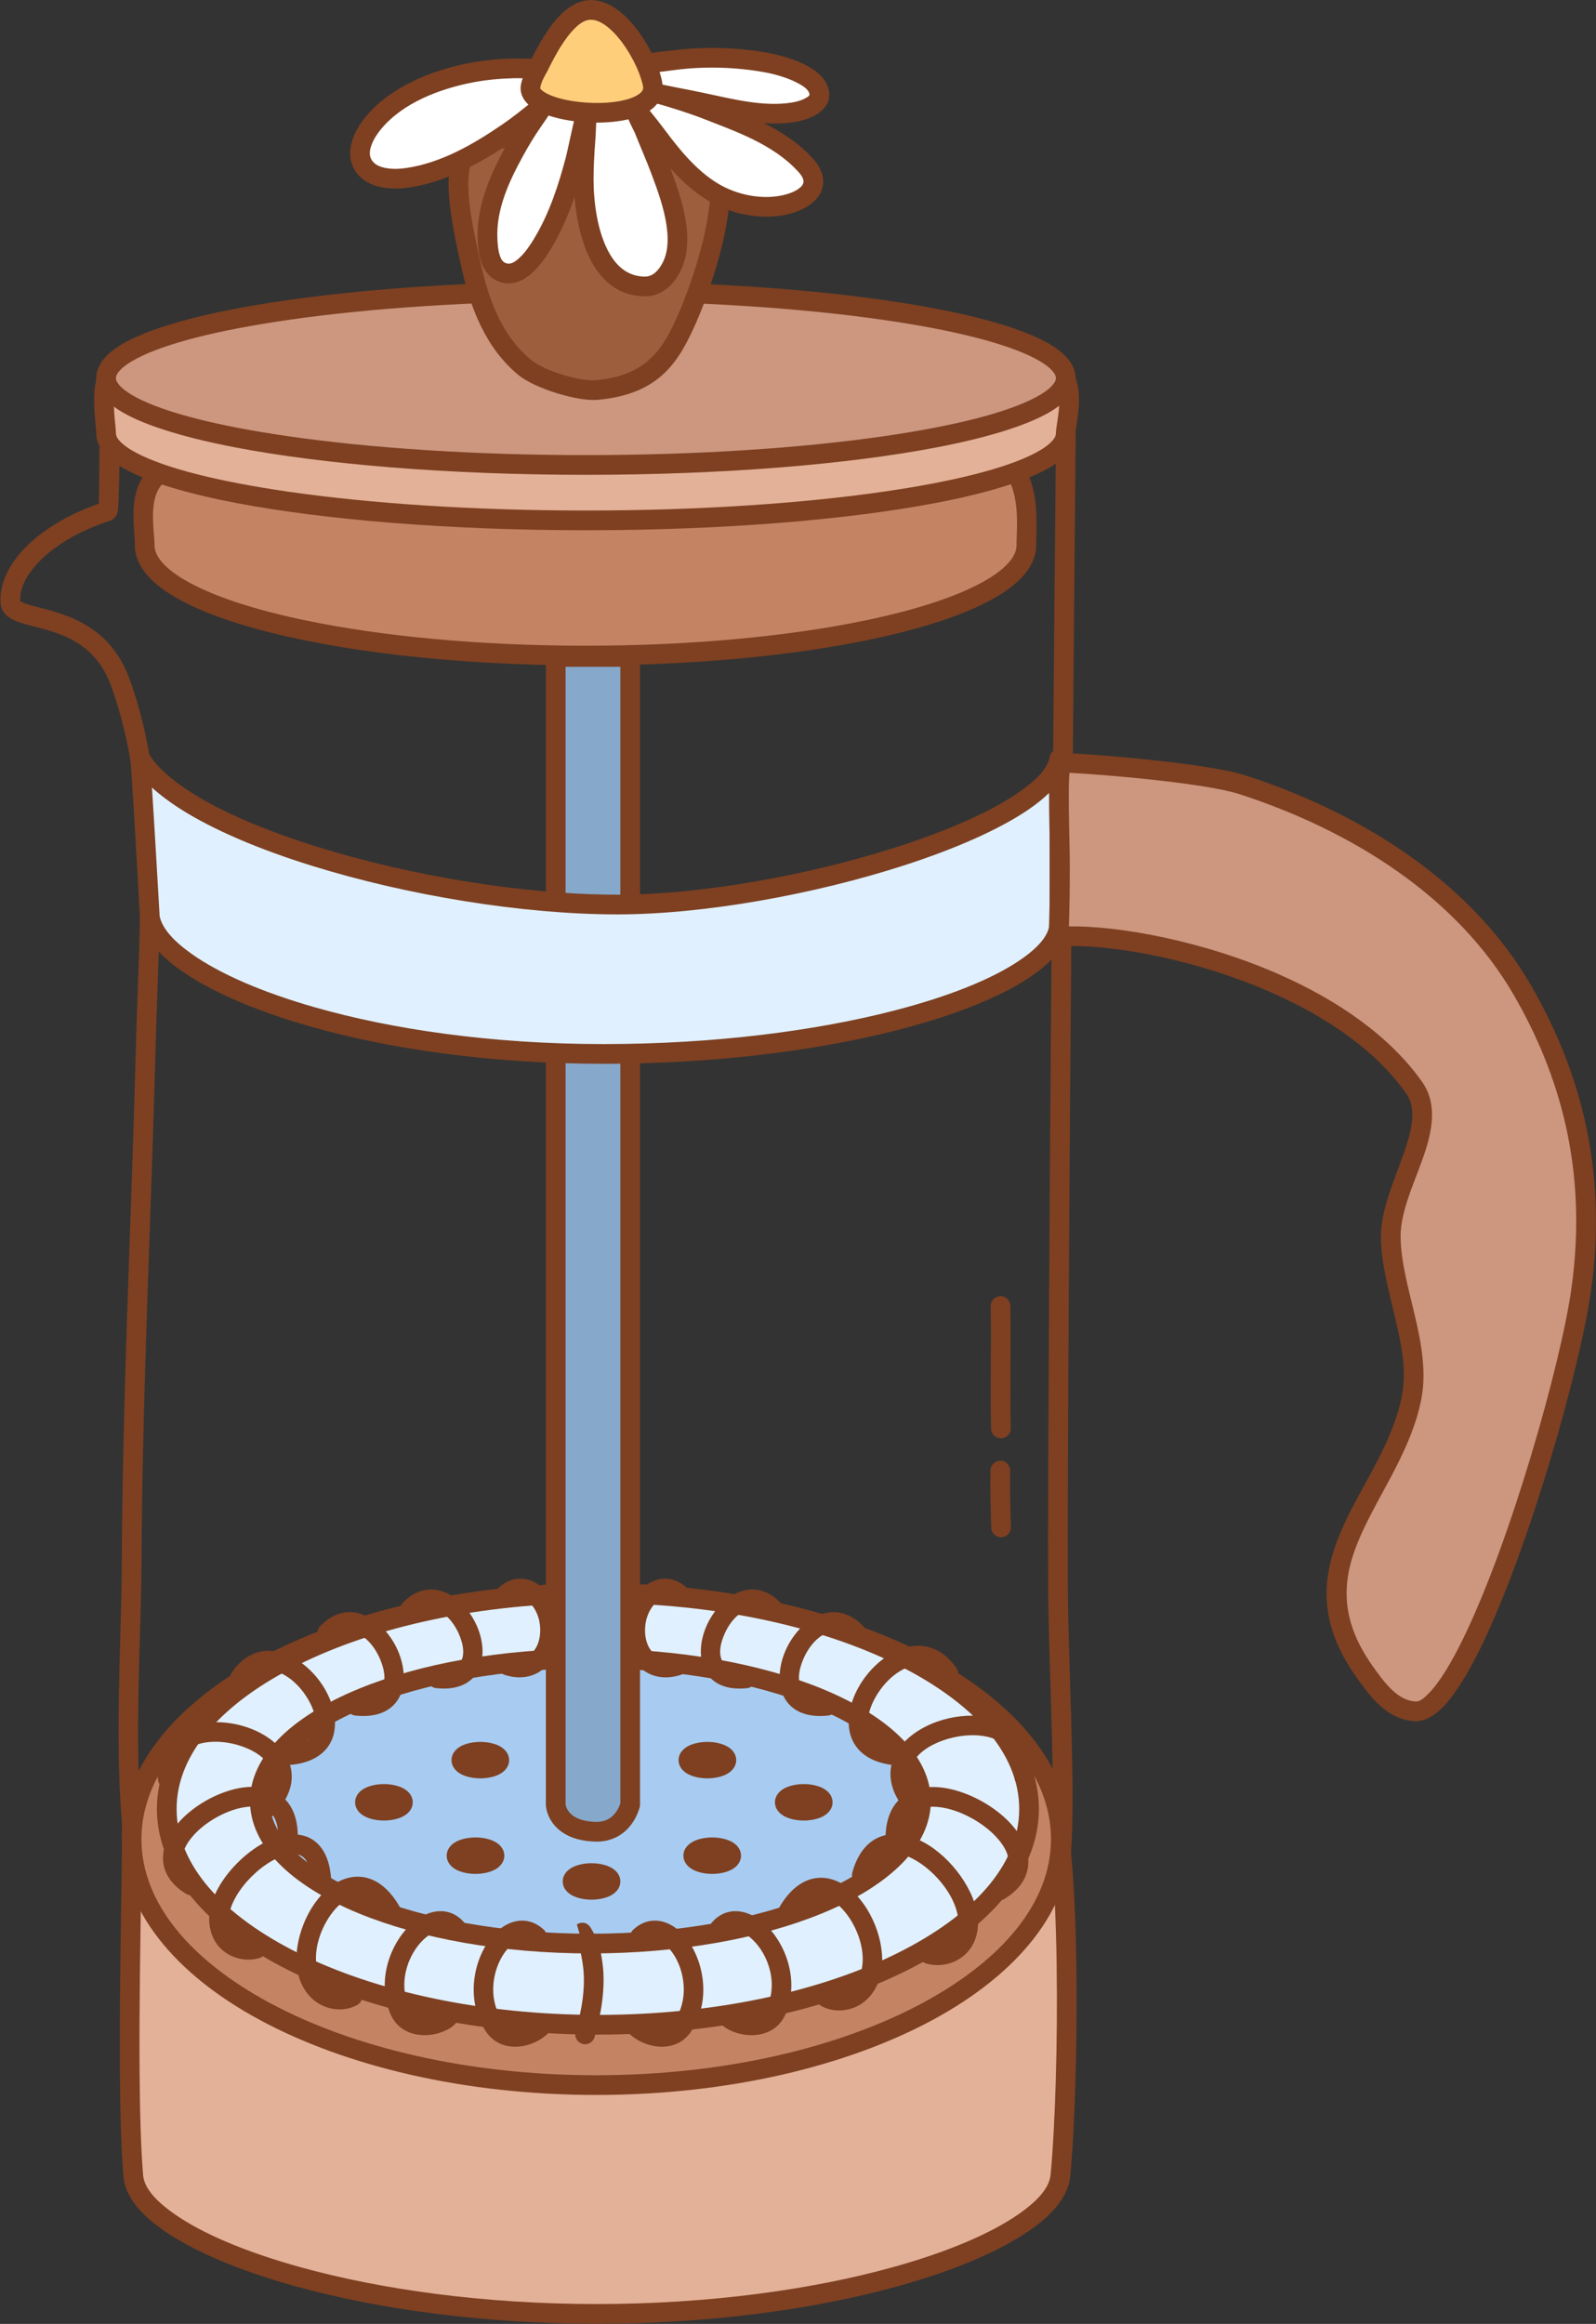 <?xml version="1.0" encoding="UTF-8" standalone="no"?><!DOCTYPE svg PUBLIC "-//W3C//DTD SVG 1.1//EN" "http://www.w3.org/Graphics/SVG/1.1/DTD/svg11.dtd"><svg width="100%" height="100%" viewBox="0 0 2700 3930" version="1.1" xmlns="http://www.w3.org/2000/svg" xmlns:xlink="http://www.w3.org/1999/xlink" xml:space="preserve" xmlns:serif="http://www.serif.com/" style="fill-rule:evenodd;clip-rule:evenodd;stroke-linejoin:round;stroke-miterlimit:2;"><rect x="0" y="0" width="2700" height="3930" fill="#333333" stroke="none"/><g id="French-Press" serif:id="French Press"><g><path d="M990.545,736.033c276.98,0 565.751,-22.832 694.352,33.231c62.493,27.244 51.371,119.437 51.371,153.061c0,102.818 -334.147,186.292 -745.723,186.292c-411.575,0 -745.723,-83.474 -745.723,-186.292c0,-29.795 -16.208,-101.72 33.667,-126.706c122.232,-61.235 419.751,-59.586 712.056,-59.586Z" style="fill:#c48464;"/><path d="M990.545,719.367c-180.091,-0 -362.154,-0.589 -504.246,13.159c-91.515,8.855 -166.773,23.893 -215.275,48.192c-23.499,11.772 -35.657,31.584 -41.265,54.038c-7.804,31.242 -1.603,68.037 -1.603,87.569c-0,24.755 14.606,49.441 44.11,71.738c33.876,25.601 88.483,49.142 159.043,68.758c137.659,38.269 337.272,62.463 559.236,62.463c221.965,-0 421.577,-24.194 559.236,-62.463c70.56,-19.616 125.167,-43.157 159.043,-68.758c29.504,-22.297 44.111,-46.983 44.111,-71.738c-0,-22.287 4.191,-68.994 -8.811,-107.702c-8.729,-25.988 -24.757,-48.513 -52.566,-60.636c-50.071,-21.829 -123.683,-32.386 -211.367,-36.636c-140.206,-6.797 -317.207,2.016 -489.646,2.016Zm0,33.333c171.87,-0 348.288,-8.829 488.032,-2.055c82.779,4.012 152.39,13.29 199.66,33.897c18.441,8.04 28.501,23.462 34.289,40.694c11.712,34.87 7.075,77.012 7.075,97.089c0,8.623 -3.63,16.922 -9.901,25.091c-8.669,11.292 -22.066,22.008 -39.406,32.364c-45.513,27.181 -116.803,50.779 -206.105,69.376c-128.408,26.742 -293.563,42.795 -473.644,42.795c-180.08,-0 -345.236,-16.053 -473.644,-42.795c-89.3,-18.596 -160.591,-42.195 -206.104,-69.375c-17.34,-10.356 -30.737,-21.072 -39.406,-32.364c-6.271,-8.169 -9.902,-16.468 -9.902,-25.092c0,-17.728 -6.473,-51.135 0.61,-79.491c3.313,-13.264 9.974,-25.359 23.855,-32.314c45.826,-22.957 117.09,-36.449 203.555,-44.815c141.187,-13.661 322.092,-13.005 501.036,-13.005Z" style="fill:#7e4021;"/><path d="M189.077,716.033c-6.432,-0.298 -17.002,2.366 -19.37,16.913c-2.679,16.455 -1.219,91.109 -2.696,118.937c-56.194,19.325 -103.961,49.78 -133.25,83.998c-22.686,26.504 -34.514,55.477 -32.817,83.751c0.564,9.407 4.773,17 12.614,23.148c6.973,5.467 18.057,9.785 32.027,13.62c40.584,11.142 112.492,20.941 142.397,103.594c68.003,187.953 47.228,407.355 42.147,602.987c-7.854,302.354 -22.691,584.809 -24.142,887.271c-0.733,152.931 -20.481,409.261 20.885,557.305c34.994,125.242 142.256,208.792 275.742,260.886c195.06,76.124 445.785,85.318 595.401,66.77c164.355,-20.374 320.23,-52.551 470.533,-124.006c75.834,-36.053 191.57,-117.11 228.737,-197.907c9.436,-20.514 14.621,-62.073 16.359,-115.472c3.831,-117.744 -6.813,-295.958 -7.19,-422.048c-1.211,-405.621 13.341,-1943.72 13.341,-1943.72c0.081,-8.646 -6.462,-15.919 -15.068,-16.748c-0,0 -57.405,-5.502 -84.327,-5.502c-141.512,-0 -283.038,-4.208 -424.513,-6.884c-341.171,-6.454 -767.234,10.946 -1108.48,12.831l1.669,0.279Zm-154.911,300.431c-0.802,-20.048 8.833,-40.115 24.918,-58.907c27.617,-32.265 74.03,-60.199 127.915,-77.175c2.366,-0.745 10.892,-4.689 12.5,-17.124c1.917,-14.83 2.762,-86.81 3.013,-114.274c338.403,-2.281 756.767,-19.089 1092.74,-12.734c141.686,2.68 283.422,6.89 425.144,6.89c17.289,0 47.643,2.383 65.918,3.968c-1.51,161.365 -14.337,1546.88 -13.197,1928.77c0.376,125.736 11.028,303.45 7.207,420.864c-1.542,47.384 -4.953,84.422 -13.326,102.625c-34.383,74.746 -142.612,148.381 -212.766,181.733c-147.019,69.894 -299.558,101.102 -460.322,121.031c-145.534,18.042 -389.443,9.305 -579.181,-64.743c-123.048,-48.02 -223.5,-123.355 -255.758,-238.803c-40.685,-145.61 -20.376,-397.758 -19.655,-548.175c1.45,-302.222 16.284,-584.452 24.131,-886.565c5.185,-199.618 25.265,-423.412 -44.124,-615.194c-30.358,-83.906 -95.869,-106.24 -144.392,-119.028c-13.982,-3.685 -26.307,-6.424 -35.215,-10.112c-1.98,-0.82 -4.494,-2.372 -5.554,-3.049Zm148.568,-268.074c2.153,0.662 4.279,0.905 6.373,0.686l-1.515,0.011c-1.646,0.009 -3.284,-0.226 -4.858,-0.697Z" style="fill:#7e4021;"/><path d="M991.217,586.183c329.876,-0 662.198,-16.783 789.125,34.411c45.451,18.332 22.597,91.128 22.597,112.509c-0,81.087 -363.721,146.919 -811.722,146.919c-448.002,0 -811.723,-65.832 -811.723,-146.919c0,-16.75 -14.477,-93.822 14.098,-108.824c109.762,-57.626 442.162,-38.096 797.625,-38.096Z" style="fill:#e3b198;"/><path d="M991.217,569.516c-208.83,0 -409.71,-6.718 -562.267,-0.625c-110.575,4.416 -196.367,16.094 -243.106,40.631c-13.058,6.856 -21.461,21.78 -24.702,40.986c-5.016,29.726 1.686,70.748 1.686,82.595c-0,17.912 11.563,36.598 36.69,53.072c36.891,24.186 105.948,46.416 198.515,64.15c148.814,28.51 359.602,46.364 593.184,46.364c233.581,0 444.369,-17.854 593.183,-46.364c92.566,-17.734 161.623,-39.963 198.514,-64.15c25.128,-16.474 36.691,-35.16 36.691,-53.072c0,-8.205 3.581,-24.217 5.038,-41.679c1.401,-16.794 0.936,-34.675 -4.203,-49.723c-5.497,-16.102 -15.916,-29.325 -33.864,-36.563c-51.439,-20.748 -135.769,-30.972 -239.905,-35.293c-155.447,-6.449 -355.898,-0.329 -555.454,-0.329Zm-0,33.334c199.06,-0 399.012,-6.133 554.072,0.3c99.277,4.119 179.78,13.122 228.819,32.901c11.208,4.521 15.29,14.64 16.962,25.59c4.069,26.651 -4.798,58.629 -4.798,71.462c0,4.479 -2.626,8.59 -6.537,12.87c-6.353,6.952 -15.97,13.546 -28.34,20.066c-49.495,26.089 -139.391,48.453 -256.023,65.343c-138.231,20.018 -313.528,31.974 -504.155,31.974c-190.628,-0 -365.925,-11.956 -504.156,-31.974c-116.631,-16.89 -206.528,-39.254 -256.023,-65.343c-12.37,-6.52 -21.987,-13.114 -28.34,-20.066c-3.911,-4.28 -6.537,-8.391 -6.537,-12.87c-0,-9.829 -5.17,-40.787 -3.28,-67.28c0.474,-6.645 1.391,-12.966 3.195,-18.349c1.216,-3.63 2.427,-6.95 5.263,-8.439c43.971,-23.085 124.913,-32.683 228.941,-36.837c152.197,-6.079 352.601,0.652 560.937,0.652Z" style="fill:#7e4021;"/><ellipse cx="991.217" cy="639.383" rx="811.722" ry="146.92" style="fill:#cc967f;"/><path d="M991.217,475.797c-233.582,-0 -444.37,17.854 -593.184,46.364c-92.566,17.734 -161.623,39.963 -198.514,64.15c-25.128,16.474 -36.691,35.16 -36.691,53.072c-0,17.912 11.563,36.598 36.69,53.072c36.891,24.187 105.948,46.417 198.515,64.151c148.814,28.51 359.602,46.364 593.184,46.364c233.581,-0 444.369,-17.854 593.183,-46.364c92.566,-17.734 161.623,-39.964 198.514,-64.15c25.128,-16.475 36.691,-35.161 36.691,-53.073c0,-17.912 -11.563,-36.598 -36.69,-53.072c-36.891,-24.187 -105.948,-46.416 -198.515,-64.15c-148.814,-28.51 -359.602,-46.364 -593.183,-46.364Zm-0,33.333c190.627,0 365.924,11.956 504.155,31.974c116.631,16.89 206.528,39.254 256.023,65.342c12.37,6.52 21.987,13.115 28.34,20.066c3.911,4.281 6.537,8.392 6.537,12.871c0,4.48 -2.626,8.59 -6.537,12.871c-6.353,6.951 -15.97,13.546 -28.34,20.066c-49.495,26.089 -139.391,48.452 -256.023,65.343c-138.231,20.018 -313.528,31.973 -504.155,31.973c-190.628,0 -365.925,-11.955 -504.156,-31.973c-116.631,-16.891 -206.528,-39.254 -256.023,-65.343c-12.37,-6.52 -21.987,-13.114 -28.34,-20.066c-3.911,-4.28 -6.537,-8.391 -6.537,-12.871c-0,-4.479 2.626,-8.59 6.537,-12.87c6.353,-6.952 15.97,-13.546 28.34,-20.066c49.495,-26.089 139.392,-48.453 256.023,-65.343c138.231,-20.018 313.528,-31.974 504.156,-31.974Z" style="fill:#7e4021;"/><path d="M1033.38,3488.66c291.276,0 788.033,-118.055 754.961,-408.757c23.312,136.945 18.39,467.712 5.552,599.6c-10.475,107.616 -351.394,233.526 -784.213,233.526c-432.818,0 -775.321,-125.768 -784.212,-233.526c-12.483,-151.285 -2.124,-467.502 -2.245,-602.449c93.225,419.072 502.765,411.606 810.157,411.606Z" style="fill:#e3b198;"/><path d="M1033.38,3472c-186.922,-0 -412.296,3.648 -579.019,-91.183c-101.387,-57.669 -180.395,-152.406 -214.869,-307.376c-1.847,-8.3 -9.645,-13.88 -18.097,-12.947c-8.452,0.932 -14.847,8.078 -14.839,16.581c0.083,92.58 -4.764,270.459 -3.789,421.897c0.449,69.82 2.142,134.056 6.091,181.908c1.832,22.205 14.817,45.553 39.124,68.151c45.851,42.629 134.194,84.761 252.043,117.335c136.935,37.851 314.16,63.336 509.655,63.336c195.635,-0 372.651,-25.55 509.419,-63.463c117.657,-32.616 205.86,-74.772 251.862,-117.395c24.249,-22.468 37.373,-45.662 39.52,-67.72c7.606,-78.141 12.471,-225.732 10.367,-361.946c-1.474,-95.398 -6.403,-185.241 -16.077,-242.066c-1.514,-8.897 -9.836,-14.972 -18.772,-13.704c-8.935,1.268 -15.238,9.418 -14.218,18.385c13.871,121.922 -72.562,210.444 -195.051,272.704c-160.433,81.547 -383.345,117.503 -543.35,117.503Zm-0,33.333c164.474,0 393.54,-37.296 558.454,-121.121c88.309,-44.887 158.118,-103.211 192.122,-175.62c1.814,34.84 2.966,72.507 3.562,111.101c2.083,134.804 -2.686,280.869 -10.213,358.201c-2.154,22.13 -21.977,44.019 -53.801,66.254c-47.295,33.044 -120.838,64.335 -213.31,89.969c-134.373,37.249 -308.304,62.251 -500.514,62.251c-192.084,0 -366.228,-24.94 -500.774,-62.13c-92.575,-25.589 -166.207,-56.831 -213.451,-89.852c-31.806,-22.231 -51.549,-44.095 -53.377,-66.247c-3.893,-47.187 -5.535,-110.532 -5.978,-179.382c-0.676,-104.93 1.446,-222.559 2.784,-315.685c44.514,107.194 114.717,178.781 198.997,226.72c171.546,97.575 403.168,95.541 595.499,95.541Z" style="fill:#7e4021;"/><ellipse cx="1008.63" cy="3110.15" rx="785.995" ry="415.962" style="fill:#c48464;"/><path d="M1008.63,2677.52c-222.581,0 -423.928,48.61 -568.606,126.569c-145.737,78.531 -234.055,187.404 -234.055,306.06c-0,118.656 88.318,227.529 234.055,306.059c144.678,77.96 346.025,126.569 568.606,126.569c222.582,0 423.929,-48.609 568.607,-126.569c145.737,-78.53 234.055,-187.403 234.055,-306.059c0,-118.656 -88.318,-227.529 -234.055,-306.06c-144.678,-77.959 -346.025,-126.569 -568.607,-126.569Zm0,33.334c216.354,-0 412.165,46.802 552.795,122.58c132.902,71.614 216.534,168.508 216.534,276.715c-0,108.206 -83.632,205.1 -216.534,276.715c-140.63,75.778 -336.441,122.58 -552.795,122.58c-216.353,-0 -412.165,-46.802 -552.794,-122.58c-132.902,-71.615 -216.534,-168.509 -216.534,-276.715c0,-108.207 83.632,-205.101 216.534,-276.715c140.629,-75.778 336.441,-122.58 552.794,-122.58Z" style="fill:#7e4021;"/><ellipse cx="1011.5" cy="3059.12" rx="729.399" ry="364.936" style="fill:#e0f0ff;"/><path d="M1011.5,2677.52c-203.75,0 -388.335,41.493 -522.21,108.246c-139.408,69.511 -223.855,167.203 -223.855,273.357c-0,106.154 84.447,203.846 223.855,273.358c133.875,66.752 318.46,108.245 522.21,108.245c203.75,0 388.335,-41.493 522.21,-108.245c139.408,-69.512 223.856,-167.204 223.856,-273.358c-0,-106.154 -84.448,-203.846 -223.856,-273.357c-133.875,-66.753 -318.46,-108.246 -522.21,-108.246Zm0,33.334c197.914,-0 377.296,39.902 507.336,104.743c125.701,62.676 205.396,147.81 205.396,243.526c0,95.716 -79.695,180.85 -205.396,243.527c-130.04,64.84 -309.422,104.743 -507.336,104.743c-197.914,-0 -377.295,-39.903 -507.336,-104.743c-125.7,-62.677 -205.396,-147.811 -205.396,-243.527c-0,-95.716 79.696,-180.85 205.396,-243.526c130.041,-64.841 309.422,-104.743 507.336,-104.743Z" style="fill:#7e4021;"/><ellipse cx="998.836" cy="3045.81" rx="559.187" ry="241" style="fill:#a8ccf1;"/><path d="M998.836,2788.14c-151.199,0 -288.663,25.649 -390.534,67.206c-58.949,24.047 -106.153,53.544 -137.854,86.328c-30.934,31.99 -47.466,67.335 -47.466,104.133c0,36.797 16.532,72.142 47.466,104.132c31.701,32.784 78.904,62.281 137.854,86.329c101.871,41.556 239.335,67.205 390.534,67.205c151.199,0 288.663,-25.649 390.533,-67.205c58.95,-24.048 106.154,-53.545 137.854,-86.328c30.935,-31.991 47.467,-67.336 47.467,-104.133c-0,-36.798 -16.532,-72.142 -47.466,-104.133c-31.701,-32.783 -78.905,-62.28 -137.855,-86.328c-101.87,-41.557 -239.334,-67.206 -390.533,-67.206Zm-0,33.333c146.305,0 279.37,24.525 377.943,64.737c53.977,22.019 97.455,48.617 126.482,78.635c24.186,25.012 38.095,52.191 38.095,80.962c0,28.77 -13.909,55.949 -38.095,80.961c-29.027,30.018 -72.505,56.616 -126.482,78.636c-98.573,40.211 -231.638,64.736 -377.943,64.736c-146.305,-0 -279.37,-24.525 -377.943,-64.736c-53.977,-22.02 -97.455,-48.618 -126.482,-78.636c-24.186,-25.012 -38.095,-52.191 -38.095,-80.961c-0,-28.771 13.909,-55.95 38.095,-80.962c29.026,-30.018 72.504,-56.616 126.482,-78.635c98.573,-40.212 231.638,-64.737 377.943,-64.737Z" style="fill:#7e4021;"/><ellipse cx="1204.86" cy="3138.12" rx="32.107" ry="14.168" style="fill:#7e4021;"/><path d="M1204.86,3107.29c-13.843,0 -26.067,3.307 -33.873,7.818c-10.455,6.042 -14.901,14.835 -14.901,23.017c0,8.182 4.446,16.974 14.901,23.016c7.806,4.511 20.03,7.818 33.873,7.818c13.843,0 26.068,-3.307 33.873,-7.818c10.456,-6.042 14.901,-14.834 14.901,-23.016c0,-8.182 -4.445,-16.975 -14.901,-23.017c-7.805,-4.511 -20.03,-7.818 -33.873,-7.818Z" style="fill:#7e4021;"/><ellipse cx="804.409" cy="3138.12" rx="32.107" ry="14.168" style="fill:#7e4021;"/><path d="M804.409,3107.29c-13.843,0 -26.068,3.307 -33.873,7.818c-10.456,6.042 -14.901,14.835 -14.901,23.017c-0,8.182 4.445,16.974 14.901,23.016c7.805,4.511 20.03,7.818 33.873,7.818c13.843,0 26.068,-3.307 33.873,-7.818c10.455,-6.042 14.901,-14.834 14.901,-23.016c-0,-8.182 -4.446,-16.975 -14.901,-23.017c-7.805,-4.511 -20.03,-7.818 -33.873,-7.818Z" style="fill:#7e4021;"/><ellipse cx="1196.7" cy="2976.56" rx="32.107" ry="14.168" style="fill:#7e4021;"/><path d="M1196.7,2945.72c-13.843,-0 -26.068,3.306 -33.874,7.817c-10.455,6.043 -14.9,14.835 -14.9,23.017c-0,8.182 4.445,16.974 14.9,23.017c7.806,4.511 20.031,7.818 33.874,7.818c13.843,-0 26.067,-3.307 33.873,-7.818c10.455,-6.043 14.901,-14.835 14.901,-23.017c-0,-8.182 -4.446,-16.974 -14.901,-23.017c-7.806,-4.511 -20.03,-7.817 -33.873,-7.817Z" style="fill:#7e4021;"/><ellipse cx="812.572" cy="2976.56" rx="32.107" ry="14.168" style="fill:#7e4021;"/><path d="M812.572,2945.72c-13.843,-0 -26.067,3.306 -33.873,7.817c-10.455,6.043 -14.901,14.835 -14.901,23.017c0,8.182 4.446,16.974 14.901,23.017c7.806,4.511 20.03,7.818 33.873,7.818c13.843,-0 26.068,-3.307 33.874,-7.818c10.455,-6.043 14.9,-14.835 14.9,-23.017c0,-8.182 -4.445,-16.974 -14.9,-23.017c-7.806,-4.511 -20.031,-7.817 -33.874,-7.817Z" style="fill:#7e4021;"/><ellipse cx="1359.76" cy="3047.89" rx="32.107" ry="14.168" style="fill:#7e4021;"/><path d="M1359.76,3017.06c-13.842,-0 -26.067,3.306 -33.873,7.817c-10.455,6.043 -14.9,14.835 -14.9,23.017c-0,8.182 4.445,16.974 14.9,23.017c7.806,4.511 20.031,7.818 33.873,7.818c13.843,-0 26.068,-3.307 33.874,-7.818c10.455,-6.043 14.9,-14.835 14.9,-23.017c0,-8.182 -4.445,-16.974 -14.9,-23.017c-7.806,-4.511 -20.031,-7.817 -33.874,-7.817Z" style="fill:#7e4021;"/><ellipse cx="649.512" cy="3047.89" rx="32.107" ry="14.168" style="fill:#7e4021;"/><path d="M649.512,3017.06c-13.843,-0 -26.068,3.306 -33.874,7.817c-10.455,6.043 -14.9,14.835 -14.9,23.017c-0,8.182 4.445,16.974 14.9,23.017c7.806,4.511 20.031,7.818 33.874,7.818c13.842,-0 26.067,-3.307 33.873,-7.818c10.455,-6.043 14.9,-14.835 14.9,-23.017c0,-8.182 -4.445,-16.974 -14.9,-23.017c-7.806,-4.511 -20.031,-7.817 -33.873,-7.817Z" style="fill:#7e4021;"/><path d="M1260.53,2821.69c-17.626,1.886 -29.402,-0.886 -35.885,-8.591c-10.261,-12.195 -6.778,-32.381 1.22,-50.403c13.237,-29.827 43.332,-57.785 70.772,-28.911c6.337,6.668 16.895,6.937 23.563,0.6c6.668,-6.336 6.936,-16.894 0.6,-23.562c-14.745,-15.516 -30.419,-22.037 -45.424,-22.816c-32.589,-1.693 -64.531,26.36 -79.979,61.168c-13.558,30.551 -13.652,64.712 3.742,85.384c11.953,14.206 32.441,23.752 64.938,20.275c9.146,-0.978 15.777,-9.199 14.798,-18.345c-0.978,-9.146 -9.199,-15.778 -18.345,-14.799Z" style="fill:#7e4021;"/><path d="M737.879,2854.83c32.496,3.477 52.984,-6.069 64.938,-20.275c17.394,-20.672 17.3,-54.833 3.741,-85.384c-15.447,-34.808 -47.39,-62.861 -79.978,-61.168c-15.006,0.779 -30.68,7.3 -45.424,22.816c-6.337,6.668 -6.068,17.226 0.6,23.562c6.668,6.337 17.226,6.068 23.562,-0.6c27.441,-28.874 57.535,-0.916 70.772,28.911c7.999,18.022 11.482,38.208 1.221,50.403c-6.484,7.705 -18.259,10.477 -35.886,8.591c-9.146,-0.979 -17.366,5.653 -18.345,14.799c-0.979,9.146 5.652,17.367 14.799,18.345Z" style="fill:#7e4021;"/><path d="M1066.1,1110.96l-125.961,0l0,1940.94c0,-0 1.5,43.309 66.321,45.747c48.851,1.838 59.64,-45.747 59.64,-45.747l-0,-1940.94Z" style="fill:#86a8cb;"/><path d="M1082.77,1110.96c0,-9.204 -7.462,-16.666 -16.666,-16.666l-125.961,-0c-9.204,-0 -16.666,7.462 -16.666,16.666l-0,1940.94c-0,0.192 0.003,0.384 0.01,0.576c-0,0 0.231,23.826 22.766,42.371c11.745,9.666 30.153,18.348 59.584,19.455c21.819,0.821 37.693,-6.208 49.213,-15.471c21.486,-17.275 27.308,-43.246 27.308,-43.246c0.274,-1.209 0.412,-2.446 0.412,-3.685c0,-0 0,-1940.94 0,-1940.94Zm-33.333,16.667l-0,1922.07c-1.219,3.991 -5.351,15.179 -15.274,23.157c-6.313,5.076 -15.116,8.589 -27.073,8.139c-15.555,-0.585 -26.706,-3.766 -34.596,-8.376c-13.723,-8.019 -15.537,-20.029 -15.683,-21.201c-0.001,-33.14 -0.001,-1736.5 -0.001,-1923.79l92.627,0Z" style="fill:#7e4021;"/><path d="M853.65,2832.4c21.055,6.699 38.691,4.832 52.779,-1.872c31.513,-14.995 46.306,-57.199 38.67,-95.307c-4.015,-20.036 -14.48,-38.686 -27.997,-50.629c-10.457,-9.238 -22.741,-14.606 -35.517,-14.908c-13.573,-0.321 -28.186,4.869 -41.965,19.21c-6.373,6.633 -6.162,17.193 0.472,23.566c6.633,6.373 17.192,6.161 23.565,-0.472c5.777,-6.013 11.449,-9.115 17.139,-8.98c6.843,0.162 12.916,4.564 18.033,10.39c6.594,7.507 11.443,17.674 13.586,28.372c4.609,22.999 -1.289,49.609 -20.308,58.659c-7.563,3.598 -17.047,3.803 -28.35,0.207c-8.766,-2.789 -18.146,2.063 -20.935,10.829c-2.789,8.765 2.063,18.146 10.828,20.935Z" style="fill:#7e4021;"/><path d="M1140.97,2800.82c-11.335,3.495 -20.817,3.205 -28.347,-0.462c-18.937,-9.22 -24.595,-35.881 -19.78,-58.838c2.239,-10.678 7.179,-20.801 13.84,-28.249c5.169,-5.78 11.282,-10.127 18.125,-10.228c5.692,-0.083 11.336,3.07 17.058,9.134c6.313,6.69 16.87,6.996 23.561,0.683c6.69,-6.313 6.996,-16.87 0.683,-23.56c-13.65,-14.465 -28.216,-19.786 -41.791,-19.587c-12.778,0.188 -25.11,5.445 -35.649,14.589c-13.624,11.821 -24.256,30.376 -28.451,50.375c-7.978,38.038 6.435,80.374 37.812,95.651c14.027,6.83 31.645,8.856 52.759,2.346c8.791,-2.71 13.727,-12.047 11.017,-20.837c-2.71,-8.79 -12.047,-13.727 -20.837,-11.017Z" style="fill:#7e4021;"/><path d="M1397.44,2868.05c-19.129,2.047 -31.876,-1.096 -38.912,-9.458c-11.09,-13.18 -7.5,-35 1.145,-54.479c14.313,-32.251 46.989,-62.151 76.66,-30.929c6.337,6.668 16.895,6.937 23.563,0.6c6.668,-6.337 6.937,-16.895 0.6,-23.563c-15.415,-16.22 -31.79,-23.061 -47.478,-23.876c-34.18,-1.775 -67.611,27.74 -83.813,64.247c-14.205,32.008 -14.406,67.802 3.817,89.461c12.506,14.863 33.965,24.779 67.964,21.141c9.147,-0.979 15.778,-9.199 14.799,-18.346c-0.978,-9.146 -9.199,-15.777 -18.345,-14.798Z" style="fill:#7e4021;"/><path d="M600.976,2901.19c34,3.638 55.458,-6.278 67.964,-21.141c18.224,-21.659 18.022,-57.453 3.817,-89.461c-16.201,-36.507 -49.633,-66.022 -83.813,-64.247c-15.687,0.815 -32.063,7.656 -47.478,23.876c-6.336,6.668 -6.067,17.226 0.6,23.563c6.668,6.337 17.226,6.068 23.563,-0.6c29.672,-31.222 62.347,-1.322 76.661,30.929c8.644,19.479 12.234,41.299 1.144,54.479c-7.036,8.362 -19.783,11.505 -38.911,9.458c-9.147,-0.979 -17.367,5.652 -18.346,14.798c-0.978,9.147 5.653,17.367 14.799,18.346Z" style="fill:#7e4021;"/><path d="M1521.55,2952.38c-25.098,-1.491 -40.652,-8.75 -47.916,-21.047c-11.319,-19.163 -2.706,-46.317 12.467,-69.294c9.664,-14.634 22.488,-27.654 36.632,-36.136c12.317,-7.386 25.608,-11.422 38.386,-8.593c10.823,2.395 20.852,9.823 29.69,22.909c5.148,7.623 15.516,9.633 23.139,4.484c7.623,-5.148 9.633,-15.516 4.485,-23.139c-14.652,-21.695 -32.167,-32.828 -50.11,-36.8c-39.495,-8.742 -84.025,19.515 -110.038,58.906c-22.728,34.418 -30.307,75.91 -13.352,104.615c11.586,19.614 34.61,34.991 74.64,37.37c9.182,0.546 17.08,-6.466 17.626,-15.649c0.545,-9.182 -6.467,-17.08 -15.649,-17.626Z" style="fill:#7e4021;"/><path d="M486.534,2985c38.28,-2.275 60.265,-17.043 71.344,-35.799c16.195,-27.418 9.052,-67.064 -12.658,-99.939c-24.825,-37.591 -67.37,-64.462 -105.061,-56.119c-17.17,3.8 -33.945,14.435 -47.964,35.194c-5.148,7.623 -3.139,17.991 4.484,23.14c7.623,5.148 17.992,3.138 23.14,-4.485c8.206,-12.15 17.494,-19.079 27.544,-21.304c11.875,-2.628 24.219,1.16 35.667,8.025c13.274,7.96 25.305,20.184 34.375,33.918c14.154,21.435 22.332,46.741 11.772,64.618c-6.757,11.44 -21.272,18.089 -44.62,19.476c-9.183,0.546 -16.194,8.444 -15.649,17.626c0.546,9.182 8.444,16.194 17.626,15.649Z" style="fill:#7e4021;"/><path d="M1567.01,3049.94c-21.591,-21.012 -29.721,-39.914 -26.676,-56.756c4.717,-26.082 33.357,-44.169 64.917,-53.064c23.625,-6.659 49.502,-7.865 70.952,-1.511c12.574,3.725 23.579,10.065 30.947,19.95c7.971,10.693 11.372,25.322 9.127,44.188c-1.087,9.135 5.446,17.433 14.581,18.52c9.134,1.087 17.432,-5.447 18.519,-14.581c3.472,-29.181 -3.172,-51.508 -15.501,-68.048c-27.316,-36.646 -86.33,-45.072 -137.668,-30.602c-44.758,12.616 -81.987,42.229 -88.675,79.217c-4.558,25.204 3.918,55.131 36.23,86.576c6.593,6.415 17.153,6.271 23.568,-0.321c6.416,-6.593 6.272,-17.153 -0.321,-23.568Z" style="fill:#7e4021;"/><path d="M458.787,3073.24c30.143,-29.333 37.949,-57.293 33.697,-80.804c-6.229,-34.449 -40.804,-62.14 -82.489,-73.889c-47.754,-13.46 -102.613,-5.462 -128.021,28.626c-11.512,15.444 -17.751,36.282 -14.509,63.529c1.087,9.134 9.385,15.667 18.519,14.58c9.134,-1.087 15.668,-9.385 14.581,-18.519c-2.015,-16.932 0.981,-30.072 8.135,-39.669c8.438,-11.321 22.114,-17.438 37.381,-20.093c17.364,-3.021 36.832,-1.456 54.87,3.629c28.489,8.03 54.475,24.194 58.732,47.737c2.739,15.149 -4.721,32.084 -24.143,50.984c-6.592,6.415 -6.736,16.975 -0.321,23.568c6.415,6.592 16.976,6.736 23.568,0.321Z" style="fill:#7e4021;"/><path d="M1531.97,3121.27c-2.607,-30.033 3.64,-48.886 17.496,-58.354c10.221,-6.984 23.714,-8.538 38.168,-7.048c16.801,1.733 34.817,7.768 51.681,16.458c22.544,11.618 43.109,27.99 55.662,45.995c7.832,11.233 12.629,22.952 11.059,34.358c-1.531,11.122 -9.414,21.132 -24.062,30.071c-7.853,4.791 -10.337,15.056 -5.546,22.908c4.791,7.852 15.056,10.337 22.909,5.546c27.29,-16.653 38.668,-37.288 40.153,-58.124c2.069,-29.036 -16.926,-60.697 -46.921,-85.447c-29.125,-24.032 -67.995,-41.687 -102.371,-45.008c-25.949,-2.506 -49.473,3.095 -66.277,18.03c-17.504,15.558 -28.763,41.982 -25.159,83.498c0.795,9.165 8.881,15.959 18.046,15.163c9.164,-0.795 15.958,-8.881 15.162,-18.046Z" style="fill:#7e4021;"/><path d="M503.157,3120.15c3.457,-39.83 -7.238,-65.214 -23.774,-80.205c-15.99,-14.496 -38.374,-20.012 -63.069,-17.686c-32.49,3.06 -69.215,19.839 -96.637,42.769c-28.326,23.687 -46.069,54.046 -43.77,81.921c1.647,19.955 12.69,39.757 38.9,55.75c7.852,4.792 18.117,2.307 22.908,-5.545c4.792,-7.853 2.307,-18.118 -5.545,-22.909c-13.777,-8.407 -21.282,-17.779 -22.832,-28.211c-1.579,-10.63 2.771,-21.541 9.905,-31.991c11.561,-16.935 30.646,-32.303 51.59,-43.189c15.654,-8.137 32.393,-13.777 48.013,-15.351c13.266,-1.336 25.666,0.122 35.048,6.668c12.859,8.973 18.511,26.793 16.054,55.096c-0.795,9.164 5.999,17.25 15.163,18.046c9.164,0.795 17.25,-5.999 18.046,-15.163Z" style="fill:#7e4021;"/><path d="M1474,3175.5c5.319,-19.247 13.336,-31.364 24.114,-36.988c16.262,-8.487 36.505,-1.787 55.674,10.407c36.388,23.149 69.603,68.623 67.352,105.803c-1.696,28.013 -26.447,39.462 -45.055,33.771c-8.796,-2.69 -18.122,2.268 -20.812,11.064c-2.69,8.797 2.268,18.122 11.064,20.812c35.907,10.982 84.802,-9.575 88.075,-63.632c2.857,-47.176 -36.562,-106.571 -82.733,-135.943c-30.381,-19.327 -63.211,-25.285 -88.987,-11.834c-17.244,8.999 -32.311,26.865 -40.821,57.661c-2.451,8.866 2.758,18.054 11.625,20.504c8.866,2.45 18.054,-2.759 20.504,-11.625Z" style="fill:#7e4021;"/><path d="M1347.84,3241.14c12.661,-21.256 25.881,-31.622 39.821,-32.276c13.709,-0.643 26.633,7.859 37.799,19.905c25.731,27.758 42.185,75.773 29.921,109.668c-9.423,26.044 -34.259,33.63 -49.411,24.936c-7.978,-4.578 -18.172,-1.817 -22.75,6.161c-4.579,7.979 -1.818,18.173 6.16,22.751c29.078,16.686 79.261,7.476 97.346,-42.506c16.001,-44.223 -3.249,-107.456 -36.821,-143.671c-18.489,-19.946 -41.104,-31.605 -63.805,-30.541c-22.474,1.054 -46.486,14.247 -66.898,48.514c-4.708,7.903 -2.113,18.141 5.789,22.848c7.903,4.708 18.141,2.114 22.849,-5.789Z" style="fill:#7e4021;"/><path d="M674.817,3222.24c-20.412,-34.267 -44.424,-47.46 -66.898,-48.514c-22.7,-1.064 -45.315,10.595 -63.805,30.541c-33.572,36.215 -52.821,99.448 -36.821,143.671c18.085,49.982 68.268,59.192 97.346,42.506c7.978,-4.578 10.739,-14.773 6.161,-22.751c-4.579,-7.978 -14.773,-10.739 -22.751,-6.161c-15.151,8.694 -39.988,1.108 -49.411,-24.936c-12.264,-33.895 4.19,-81.91 29.922,-109.668c11.166,-12.046 24.089,-20.548 37.798,-19.905c13.941,0.654 27.16,11.02 39.822,32.276c4.707,7.903 14.945,10.497 22.848,5.789c7.903,-4.707 10.497,-14.945 5.789,-22.848Z" style="fill:#7e4021;"/><path d="M1228.54,3274.2c10.389,-13.72 25.93,-9.421 39.414,1.347c27.767,22.173 49.215,71.586 30.709,116.591c-4.824,11.731 -15.468,15.825 -25.884,16.211c-11.575,0.43 -23.446,-3.085 -29.129,-8.62c-6.591,-6.417 -17.151,-6.276 -23.568,0.314c-6.418,6.59 -6.277,17.151 0.313,23.568c10.586,10.308 32.064,18.849 53.62,18.049c22.712,-0.843 44.958,-11.264 55.477,-36.846c24.645,-59.936 -3.759,-125.785 -40.738,-155.315c-17.135,-13.683 -36.149,-19.71 -53.129,-16.807c-12.352,2.111 -24.056,8.703 -33.659,21.385c-5.553,7.334 -4.108,17.796 3.225,23.349c7.334,5.553 17.796,4.108 23.349,-3.226Z" style="fill:#7e4021;"/><path d="M787.623,3254.07c-9.604,-12.682 -21.308,-19.274 -33.659,-21.385c-16.981,-2.903 -35.995,3.124 -53.13,16.807c-36.979,29.53 -65.383,95.379 -40.738,155.315c10.519,25.582 32.765,36.003 55.477,36.846c21.556,0.8 43.035,-7.741 53.62,-18.049c6.59,-6.417 6.731,-16.978 0.314,-23.568c-6.418,-6.59 -16.978,-6.731 -23.568,-0.314c-5.684,5.535 -17.555,9.05 -29.13,8.62c-10.416,-0.386 -21.06,-4.48 -25.884,-16.211c-18.506,-45.005 2.943,-94.418 30.709,-116.591c13.484,-10.768 29.025,-15.067 39.415,-1.347c5.553,7.334 16.015,8.779 23.348,3.226c7.333,-5.553 8.779,-16.015 3.226,-23.349Z" style="fill:#7e4021;"/><path d="M1094.09,3287.54c12.673,-11.644 27.197,-4.639 38.541,8.364c23.36,26.775 35.638,79.225 9.393,120.201c-6.842,10.682 -18.047,12.808 -28.364,11.328c-11.465,-1.644 -22.518,-7.223 -27.121,-13.683c-5.339,-7.492 -15.755,-9.239 -23.246,-3.901c-7.491,5.338 -9.239,15.754 -3.9,23.245c8.574,12.032 28.182,24.272 49.534,27.335c22.498,3.227 46.247,-3.054 61.166,-26.346c34.953,-54.571 18.766,-124.434 -12.345,-160.093c-14.415,-16.523 -32.047,-25.849 -49.273,-26.026c-12.531,-0.129 -25.224,4.267 -36.938,15.031c-6.773,6.223 -7.22,16.775 -0.996,23.549c6.224,6.773 16.776,7.22 23.549,0.996Z" style="fill:#7e4021;"/><path d="M919.621,3262.99c-11.714,-10.764 -24.407,-15.16 -36.937,-15.031c-17.226,0.177 -34.858,9.503 -49.274,26.026c-31.11,35.659 -47.298,105.522 -12.345,160.093c14.919,23.292 38.669,29.573 61.166,26.346c21.353,-3.063 40.96,-15.303 49.535,-27.335c5.338,-7.491 3.59,-17.907 -3.901,-23.245c-7.491,-5.338 -17.907,-3.591 -23.245,3.901c-4.604,6.46 -15.657,12.039 -27.122,13.683c-10.317,1.48 -21.522,-0.646 -28.363,-11.328c-26.246,-40.976 -13.967,-93.426 9.393,-120.201c11.344,-13.003 25.867,-20.008 38.54,-8.364c6.774,6.224 17.326,5.777 23.549,-0.996c6.224,-6.774 5.778,-17.326 -0.996,-23.549Z" style="fill:#7e4021;"/><path d="M982.094,3275.66l-11.274,1.76l8.652,14.842c3.486,10.251 5.317,21.443 6.762,32.149c4.917,36.428 -2.372,76.281 -12.429,111.37c-2.535,8.843 2.586,18.079 11.429,20.614c8.842,2.534 18.079,-2.587 20.614,-11.43c11.284,-39.369 18.936,-84.141 13.42,-125.013c-1.787,-13.236 -4.231,-27.054 -8.659,-39.659c-0.644,-1.834 -9.419,-17.051 -11.218,-20.044c-0.207,-0.345 -0.332,-0.55 -0.355,-0.587c-0.573,-0.931 -0.96,-1.396 -1.021,-1.476c-9.019,-11.638 -20.684,-4.771 -22.148,-3.836l6.227,21.31Z" style="fill:#7e4021;"/><path d="M559.924,3174.27c-2.921,-32.838 -14.95,-52.295 -30.123,-62.607c-22.646,-15.39 -55.586,-11.44 -87.357,6.942c-27.744,16.053 -54.673,42.492 -71.205,70.581c-11.932,20.272 -18.397,41.474 -17.243,60.538c3.163,52.233 50.42,72.078 85.116,61.468c8.797,-2.69 13.754,-12.016 11.064,-20.812c-2.69,-8.797 -12.016,-13.754 -20.812,-11.064c-17.396,5.32 -40.51,-5.418 -42.096,-31.606c-0.797,-13.178 4.451,-27.604 12.698,-41.617c13.736,-23.338 36.119,-45.298 59.171,-58.636c10.642,-6.157 21.38,-10.483 31.414,-11.821c7.624,-1.017 14.75,-0.321 20.514,3.596c8.974,6.099 13.929,18.57 15.657,37.992c0.815,9.162 8.916,15.939 18.078,15.124c9.162,-0.815 15.939,-8.915 15.124,-18.078Z" style="fill:#7e4021;"/><ellipse cx="1000.71" cy="3181.73" rx="32.107" ry="14.168" style="fill:#7e4021;"/><path d="M1000.71,3150.89c-13.842,0 -26.067,3.307 -33.873,7.818c-10.455,6.043 -14.9,14.835 -14.9,23.017c-0,8.182 4.445,16.974 14.9,23.017c7.806,4.511 20.031,7.818 33.873,7.818c13.843,-0 26.068,-3.307 33.874,-7.818c10.455,-6.043 14.9,-14.835 14.9,-23.017c0,-8.182 -4.445,-16.974 -14.9,-23.017c-7.806,-4.511 -20.031,-7.818 -33.874,-7.818Z" style="fill:#7e4021;"/><path d="M1044.38,1529.67c287.124,-0 726.954,-131.298 747.93,-246.868c0.38,23.284 0.394,264.328 -0.033,278.12c-3.3,106.532 -344.609,221.397 -771.259,221.397c-426.65,-0 -746.24,-125.746 -767.449,-230.198c-0.203,0.212 -14.436,-260.329 -16.954,-270.283c76.534,131.756 504.754,247.832 807.765,247.832Z" style="fill:#e0f0ff;"/><path d="M237.234,1555.44l-0.001,0l0.008,0.035l0.093,0.448l0.038,0.141c5.823,27.469 28.91,57.055 68.564,84.988c48.771,34.355 123.288,67.546 217.564,94.465c132.342,37.787 304.016,63.471 497.516,63.471c232.573,-0 440.003,-33.943 582.147,-81.989c71.69,-24.233 127.054,-52.259 161.46,-81.159c28.833,-24.22 43.55,-49.854 44.311,-74.4c-0,0 0.038,-278.909 0.038,-278.909c-0.14,-8.572 -6.761,-15.64 -15.306,-16.339c-8.545,-0.698 -16.226,5.2 -17.757,13.635c-3.761,20.721 -24.325,40.931 -54.784,61.69c-47.755,32.545 -119.833,63.754 -202.855,90.519c-147.825,47.657 -330.185,80.969 -473.892,80.969c-157.312,-0 -348.696,-31.627 -506.122,-80.485c-86.813,-26.943 -163.253,-59.068 -217.596,-94.164c-32.294,-20.856 -56.614,-42.472 -69.635,-64.888c-4.175,-7.186 -13.006,-10.199 -20.702,-7.062c-7.696,3.136 -11.906,11.463 -9.868,19.52c1.988,7.862 11.098,174.097 14.875,240.114c0.669,11.691 1.164,20.288 1.417,24.402c0.082,1.339 0.141,2.245 0.174,2.68c0.041,0.528 0.081,0.876 0.102,1.042c0.061,0.486 0.133,0.911 0.211,1.276Zm32.867,-5.741l-0.083,-1.296c-0.251,-4.091 -0.744,-12.641 -1.409,-24.267c-2.56,-44.744 -7.757,-134.333 -11.579,-192.341c12.887,11.768 28.155,23.332 45.546,34.562c56.418,36.436 135.672,70.027 225.799,97.998c160.496,49.811 355.623,81.983 516.003,81.983c146.801,0 333.112,-33.893 484.12,-82.576c86.575,-27.911 161.6,-60.762 211.399,-94.701c13.883,-9.461 25.841,-19.139 35.74,-28.88c0.001,-0 -0.021,220.227 -0.021,220.227c-0.676,21.835 -19.875,42.743 -51.101,63.922c-46.44,31.498 -119.327,60.719 -210.963,84.448c-132.682,34.359 -304.229,56.876 -492.536,56.876c-189.935,0 -358.46,-25.098 -488.364,-62.19c-89.854,-25.656 -161.037,-56.92 -207.52,-89.664c-30.613,-21.564 -50.317,-42.911 -55.031,-64.101Z" style="fill:#7e4021;"/><path d="M1675.94,2208.93c1.268,64.28 -0.977,142.87 0.714,207.143c0.242,9.196 7.904,16.465 17.099,16.223c9.196,-0.242 16.465,-7.904 16.223,-17.1c-1.69,-64.204 0.557,-142.711 -0.709,-206.923c-0.181,-9.197 -7.795,-16.516 -16.992,-16.335c-9.197,0.182 -16.516,7.795 -16.335,16.992Z" style="fill:#7e4021;"/><path d="M1675.66,2486.62c-0.633,32.305 0.145,64.602 1.203,96.887c0.302,9.194 8.01,16.413 17.204,16.112c9.194,-0.302 16.413,-8.011 16.112,-17.204c-1.04,-31.704 -1.814,-63.418 -1.192,-95.142c0.18,-9.196 -7.14,-16.809 -16.337,-16.99c-9.197,-0.18 -16.81,7.14 -16.99,16.337Z" style="fill:#7e4021;"/><path d="M1792.13,1583.95c-3.397,5.689 2.339,-74.584 0.607,-149.581c-1.653,-71.527 -2.923,-143.786 3.382,-144.208c18.18,-1.216 238.19,15.108 305.444,36.858c192.84,62.365 375.667,176.695 474.657,348.749c75.275,130.836 128.725,296.15 98.324,508.127c-26.03,181.507 -187.336,715.895 -280.901,710.149c-39.129,-2.402 -64.634,-38.071 -85.361,-67.286c-130.659,-184.167 48.278,-296.866 80.045,-465.232c16.083,-85.241 -33.805,-180.735 -35.542,-267.93c-1.71,-85.834 86.064,-188.266 39.643,-254.108c-134.629,-190.948 -470.199,-264.408 -600.298,-255.538Z" style="fill:#cc967f;"/><path d="M1795.82,1600.43c77.118,-4.518 224.057,19.722 357.839,79.298c89.337,39.784 172.942,95.318 225.154,169.372c9.288,13.173 11.501,28.262 10.161,44.431c-1.564,18.881 -7.846,39.087 -15.288,59.913c-16.611,46.481 -38.449,95.732 -37.557,140.492c0.89,44.714 13.94,91.589 24.892,138.18c10.128,43.086 18.562,85.905 10.935,126.328c-15.635,82.867 -67.897,151.853 -99.764,222.965c-34.608,77.231 -47.338,156.558 22.504,255.001c10.99,15.491 23.335,32.619 38.031,46.267c16.69,15.499 36.339,26.564 59.901,28.011c15.009,0.921 32.14,-6.989 49.287,-24.798c20.116,-20.893 41.919,-56.313 63.735,-101.092c81.831,-167.957 167.027,-470.419 185.399,-598.529c31.039,-216.431 -23.519,-385.22 -100.376,-518.804c-101.003,-175.553 -287.213,-292.662 -483.975,-356.296c-68.628,-22.195 -293.132,-38.87 -311.684,-37.629c-4.804,0.321 -12.607,2.678 -16.311,13.392c-1.577,4.562 -2.937,14.735 -3.483,28.891c-1.07,27.737 -0.189,73.485 0.861,118.939c1.584,68.546 -2.74,141.433 -1.152,151.113c1.627,9.921 8.308,12.928 10.831,13.903c3.244,1.255 6.596,1.525 10.06,0.652Zm13.388,-293.437c49.967,2.071 228.357,16.851 287.233,35.892c188.919,61.097 368.362,172.647 465.34,341.203c73.694,128.087 126.034,289.925 96.273,497.449c-18.07,126 -101.887,423.471 -182.37,588.662c-19.921,40.888 -39.413,73.494 -57.781,92.571c-8.536,8.865 -15.761,15.106 -23.232,14.647c-15.568,-0.956 -28.234,-8.926 -39.261,-19.166c-13.021,-12.091 -23.791,-27.404 -33.528,-41.129c-60.818,-85.724 -49.408,-154.83 -19.271,-222.082c32.879,-73.371 85.969,-144.917 102.1,-230.416c8.457,-44.818 -0.012,-92.366 -11.241,-140.136c-10.406,-44.265 -23.168,-88.734 -24.015,-131.216c-0.995,-49.969 29.954,-105.542 44.593,-155.959c11.608,-39.979 13.437,-77.027 -7.992,-107.421c-55.491,-78.704 -143.889,-138.332 -238.837,-180.615c-131.559,-58.586 -275.433,-83.87 -358.925,-82.632c0.808,-25.764 2.259,-83.002 1.112,-132.653c-1.032,-44.669 -1.929,-89.626 -0.878,-116.884c0.135,-3.484 0.4,-7.03 0.68,-10.115Zm-27.135,263.689c-1.686,1.269 -3.132,2.868 -4.245,4.73c1.301,-2.176 2.785,-3.675 4.245,-4.73Z" style="fill:#7e4021;"/><path d="M1010.06,659.525c-31.476,2.916 -97.31,-17.622 -122.048,-37.919c-53.01,-43.495 -77.094,-108.564 -91.223,-173.677c-8.582,-39.545 -36.839,-152.187 -9.895,-186.947c19.56,-25.234 66.487,-27.288 95.181,-29.684c78.591,-6.562 159.996,-7.93 238.515,0.388c28.473,3.017 64.58,2.516 83.075,28.325c41.379,57.746 -16.061,222.428 -41.673,279.762c-26.157,58.552 -54.663,110.739 -151.932,119.752Z" style="fill:#9d5e3e;"/><path d="M1011.59,676.12c105.721,-9.796 137.182,-65.909 165.611,-129.549c18.433,-41.263 52.751,-136.648 57.18,-210.504c2.114,-35.26 -2.959,-65.922 -17.177,-85.763c-11.706,-16.337 -28.694,-24.83 -47.554,-29.233c-15.57,-3.635 -32.433,-4.382 -47.312,-5.959c-79.554,-8.428 -162.031,-7.071 -241.658,-0.423c-18.2,1.52 -43.316,3.066 -64.982,9.696c-17.143,5.247 -32.167,13.721 -41.984,26.386c-9.815,12.662 -14.656,33.575 -14.861,58.308c-0.404,48.78 15.475,113.975 21.64,142.384c14.918,68.743 40.974,137.108 96.939,183.027c27.189,22.309 99.562,44.836 134.158,41.63l0,0Zm-3.076,-33.191c-28.357,2.628 -87.652,-15.922 -109.938,-34.208c-50.055,-41.07 -72.166,-102.843 -85.508,-164.327c-5.046,-23.257 -17.107,-72.295 -20.186,-115.174c-0.961,-13.369 -1.053,-26.097 0.388,-37.075c1.127,-8.587 2.925,-15.968 6.789,-20.953c5.832,-7.524 15.209,-11.816 25.394,-14.933c19.324,-5.913 41.768,-6.997 58.001,-8.352c77.555,-6.476 157.887,-7.856 235.372,0.353c13.594,1.44 29.021,1.951 43.246,5.272c10.938,2.553 21.248,6.712 28.037,16.187c14.633,20.42 13.589,56.119 7.658,94.668c-9.816,63.795 -36.011,135.034 -51.001,168.588c-23.884,53.465 -49.434,101.724 -138.251,109.954l-0.001,0Z" style="fill:#7e4021;"/><path d="M903.686,136.299c0.609,0.507 -0.287,-20.114 -1.079,-20.128c-3.165,-0.054 -6.321,-0.172 -9.485,-0.264c-8.514,-0.25 -17.05,-0.468 -25.566,-0.25c-23.857,0.612 -47.79,2.827 -71.222,7.407c-59.226,11.578 -125.175,37.072 -164.693,84.812c-14.158,17.104 -29.891,45.224 -18.996,67.816c13.106,27.181 50.497,28.733 76.173,25.039c62.269,-8.958 118.674,-41.218 169.864,-76.14c18.763,-12.8 36.384,-27.055 54.014,-41.338c0.66,-0.535 4.267,-4.198 5.465,-3.585c0.769,0.393 -9.955,15.337 -18.073,27.087c-10.916,15.799 -20.729,32.244 -29.965,49.075c-25.108,45.752 -48.08,96.501 -45.27,149.907c0.973,18.483 3.549,45.307 23.077,54.056c29.882,13.386 56.872,-26.224 69.425,-46.867c26.992,-44.386 43.259,-94.141 56.405,-144.105c1.873,-7.119 14.392,-67.154 17.342,-75.569c2.765,-7.891 0.523,16.861 0.352,25.08c-0.156,7.527 -0.575,12.299 -1.122,19.808c-1.596,21.897 -2.888,43.819 -2.848,65.782c0.114,63.016 18.115,179.478 103.096,180.525c15.025,0.185 27.148,-7.304 36.364,-18.788c38.219,-47.627 10.35,-124.934 -8.257,-174.803c-9.205,-24.669 -19.832,-48.78 -29.583,-73.237c-0.661,-1.66 -15.301,-29.16 -12.259,-29.692c2.909,-0.51 33.993,41.106 36.715,44.745c25.668,34.321 55.049,69.306 92.041,91.773c36.239,22.011 85.509,31.752 127.084,20.798c36.463,-9.607 59.372,-34.216 29.433,-66.777c-44.261,-48.136 -109.86,-71.089 -169.115,-94.311c-17.916,-7.021 -60.967,-21.08 -79.718,-25.607c-4.064,-0.981 21.581,4.561 27.962,5.72c15.162,2.754 30.254,5.963 45.345,9.081c49.8,10.286 104.919,24.757 155.977,16.466c16.241,-2.638 48.542,-12.437 42.899,-35.213c-7.199,-29.053 -64.569,-44.39 -89.234,-48.84c-50.503,-9.11 -104.933,-10.629 -155.897,-4.031c-4.233,0.548 -41.983,3.673 -45.202,6.929c-3.358,3.398 0.39,22.604 -0.051,27.362c-2.239,24.147 -17.891,34.819 -39.996,40.662c-37.374,9.878 -142.881,12.875 -151.402,-40.385Z" style="fill:#fff;"/><path d="M1078.44,134.89c-1.641,15.794 -13.003,21.819 -27.613,25.681c-20.588,5.441 -63.696,8.608 -96.578,-0.291c-16.24,-4.395 -30.556,-11.013 -33.768,-24.915c0.029,-5.867 -0.722,-19.501 -1.438,-22.543c-2.887,-12.249 -13.286,-13.266 -16.151,-13.315c-3.098,-0.053 -6.186,-0.169 -9.283,-0.26c-8.819,-0.259 -17.661,-0.477 -26.482,-0.251c-24.786,0.635 -49.649,2.953 -73.993,7.711c-62.805,12.277 -132.427,39.916 -174.334,90.541c-9.928,11.995 -20.32,28.731 -24.454,45.82c-3.277,13.545 -2.772,27.305 3.284,39.864c7.215,14.961 19.555,24.534 34.293,30.005c18.641,6.92 41.389,6.863 59.266,4.291c60.089,-8.644 115.062,-37.845 165.217,-71.033l-0.897,1.617c-26.566,48.412 -50.275,102.29 -47.301,158.801c0.678,12.891 2.332,29.216 8.206,42.455c5.051,11.384 12.99,20.689 24.7,25.935c17.65,7.906 34.728,4.136 49.92,-6.199c17.405,-11.839 32.065,-33.249 40.56,-47.219c16.967,-27.901 29.872,-57.842 40.428,-88.64c2.935,36.92 11.691,81.085 31.242,114.138c18.675,31.574 46.676,53.531 87.109,54.029c20.383,0.251 37.066,-9.443 49.567,-25.022c17.831,-22.219 23.828,-49.836 22.617,-78.869c-1.631,-39.107 -16.564,-80.854 -28.257,-112.191l-0.183,-0.486c18.624,20.807 39.297,39.853 62.83,54.147c39.906,24.237 94.2,34.731 139.982,22.669c28.845,-7.6 49.675,-24.345 54.463,-44.178c3.439,-14.245 0.003,-31.497 -17.008,-49.997c-22.96,-24.971 -51.367,-43.567 -81.719,-58.93c17.747,1.162 35.385,0.802 52.574,-1.989c12.014,-1.951 30.99,-7.502 42.879,-17.359c11.401,-9.452 17.528,-22.157 13.525,-38.314c-3.854,-15.555 -17.387,-29.171 -35.631,-39.093c-22.111,-12.026 -50.816,-19.252 -66.822,-22.139c-52.154,-9.409 -108.364,-10.972 -160.994,-4.159c-3.507,0.454 -29.215,2.68 -41.068,5.252c-7.477,1.623 -12.167,4.789 -13.849,6.49c-2.545,2.576 -5.225,7.076 -5.959,13.527c-0.732,6.439 0.963,22.925 1.12,24.419Zm-18.27,57.68c0.363,1.919 1.004,4.287 2.006,6.92c3.007,7.895 11.621,24.741 11.621,24.741c-0,-0 -0.149,-0.37 -0.176,-0.439c9.704,24.341 20.287,48.337 29.449,72.891c8.941,23.964 20.215,54.491 24.555,84.779c3.839,26.791 2.563,53.521 -13.682,73.766c-5.931,7.391 -13.489,12.672 -23.159,12.553c-27.555,-0.339 -46.103,-16.151 -58.83,-37.668c-22.056,-37.29 -27.741,-90.811 -27.805,-126.221c-0.039,-21.549 1.238,-43.057 2.803,-64.541c0.571,-7.836 1,-12.817 1.163,-20.673c0.091,-4.368 0.743,-13.313 0.949,-19.747c20.104,-0.489 38.383,-2.989 50.281,-6.134l0.825,-0.227Zm-127.546,-4.348c4.116,1.613 8.433,3.02 12.917,4.234c8.621,2.333 17.839,3.962 27.224,5.011c-4.843,19.942 -13.58,61.238 -15.125,67.114c-12.738,48.413 -28.372,96.676 -54.527,139.685c-5.611,9.227 -14.329,22.784 -25.102,32.447c-6.954,6.238 -14.648,11.732 -23.269,7.869c-5.314,-2.38 -7.679,-7.703 -9.424,-13.205c-2.77,-8.732 -3.403,-18.534 -3.823,-26.515c-2.647,-50.303 19.589,-97.92 43.237,-141.014c8.961,-16.33 18.475,-32.291 29.066,-47.619c7.211,-10.437 16.121,-23.289 18.826,-28.007Zm167.433,-19.028c0.605,0.679 1.297,1.352 2.087,2.015c0.182,0.152 2.12,2.308 7.228,3.541c18.242,4.403 60.119,18.093 77.548,24.923c56.97,22.326 120.373,43.794 162.927,90.074c6.97,7.58 10.551,13.776 9.142,19.613c-0.953,3.947 -4.089,7.053 -7.992,9.882c-5.957,4.319 -13.799,7.576 -22.56,9.884c-37.368,9.846 -81.615,0.857 -114.186,-18.926c-35.189,-21.372 -62.929,-54.862 -87.346,-87.51c-2.437,-3.259 -26.496,-35.141 -35.715,-44.624c3.323,-2.621 6.287,-5.567 8.867,-8.872Zm-212.949,-36.78l0.075,1.572c-0.231,1.614 -0.223,3.279 0.044,4.946c1.946,12.167 7.514,22.39 15.789,30.733c-0.771,0.611 -1.262,1.017 -1.262,1.017c0,0 0.338,-0.29 0.449,-0.379c-17.276,13.995 -34.53,27.978 -52.915,40.52c-49.123,33.511 -103.092,64.815 -162.845,73.411c-10.986,1.581 -24.48,2.172 -36.628,-0.672c-9.249,-2.166 -17.89,-6.254 -22.16,-15.109c-3.494,-7.245 -2.022,-15.363 0.763,-23.054c3.672,-10.144 10.072,-19.661 16.06,-26.895c37.13,-44.856 99.404,-68.205 155.051,-79.083c22.52,-4.402 45.523,-6.515 68.452,-7.103c6.37,-0.163 12.752,-0.069 19.127,0.096Zm224.069,9.346c0.201,-1.366 0.367,-2.766 0.5,-4.2c0.198,-2.13 -0.228,-9.358 -0.64,-15.209l31.438,-4.091c49.297,-6.382 101.946,-4.908 150.798,3.904c13.593,2.453 38.034,8.405 56.813,18.618c9.037,4.915 17.293,10.123 19.202,17.828c0.88,3.551 -2.694,5.096 -5.625,6.85c-7.519,4.5 -17.272,6.849 -23.768,7.904c-49.097,7.973 -102.046,-6.446 -149.933,-16.337c-15.222,-3.145 -30.445,-6.38 -45.739,-9.158c-5.829,-1.058 -27.503,-5.705 -28.772,-5.901c-1.541,-0.239 -2.964,-0.299 -4.274,-0.208Zm-197.528,-18.817c-3.819,-2.855 -8.616,-3.89 -13.162,-2.993c4.184,-0.898 8.698,-0.419 13.162,2.993Z" style="fill:#7e4021;"/><path d="M897.375,148.719c0.356,-12.01 12.185,-32.866 13.241,-34.966c15.293,-30.419 47.976,-97.108 89.048,-96.999c57.208,0.152 110.834,112.79 104.358,137.889c-14.537,56.342 -208.036,40.932 -206.647,-5.924Z" style="fill:#ffce7b;"/><path d="M880.716,148.225c-0.371,12.512 6.184,24.537 19.911,34.086c13.903,9.673 36.436,17.292 62.052,21.416c43.169,6.952 94.969,4.154 125.441,-10.35c17.156,-8.165 28.31,-20.111 32.04,-34.57c1.425,-5.521 1.452,-13.957 -0.81,-24.265c-3.906,-17.796 -14.528,-43.303 -29.528,-67.089c-13.081,-20.742 -29.488,-40.099 -47.212,-52.401c-13.688,-9.501 -28.269,-14.925 -42.902,-14.964c-20.78,-0.055 -40.499,12.258 -57.155,30.896c-20.778,23.251 -37.176,56.084 -46.828,75.283c-1.258,2.503 -14.585,27.644 -15.009,41.958Zm33.319,0.988c0.287,-9.712 10.618,-26.276 11.472,-27.974c8.699,-17.304 23.173,-47.087 41.901,-68.043c9.689,-10.843 20.123,-19.807 32.212,-19.775c10.691,0.028 20.935,5.935 30.631,14.137c11.753,9.943 22.429,23.488 31.376,37.676c10.94,17.348 19.29,35.706 23.529,50.141c1.947,6.628 3.552,11.912 2.728,15.104c-0.847,3.284 -3.244,5.846 -6.281,8.16c-4.872,3.713 -11.317,6.531 -18.695,8.796c-26.313,8.078 -63.348,8.469 -94.93,3.383c-16.903,-2.722 -32.237,-6.976 -43.233,-12.806c-3.391,-1.798 -6.303,-3.696 -8.503,-5.827c-1.042,-1.008 -2.244,-1.753 -2.207,-2.972Z" style="fill:#7e4021;"/></g></g></svg>
